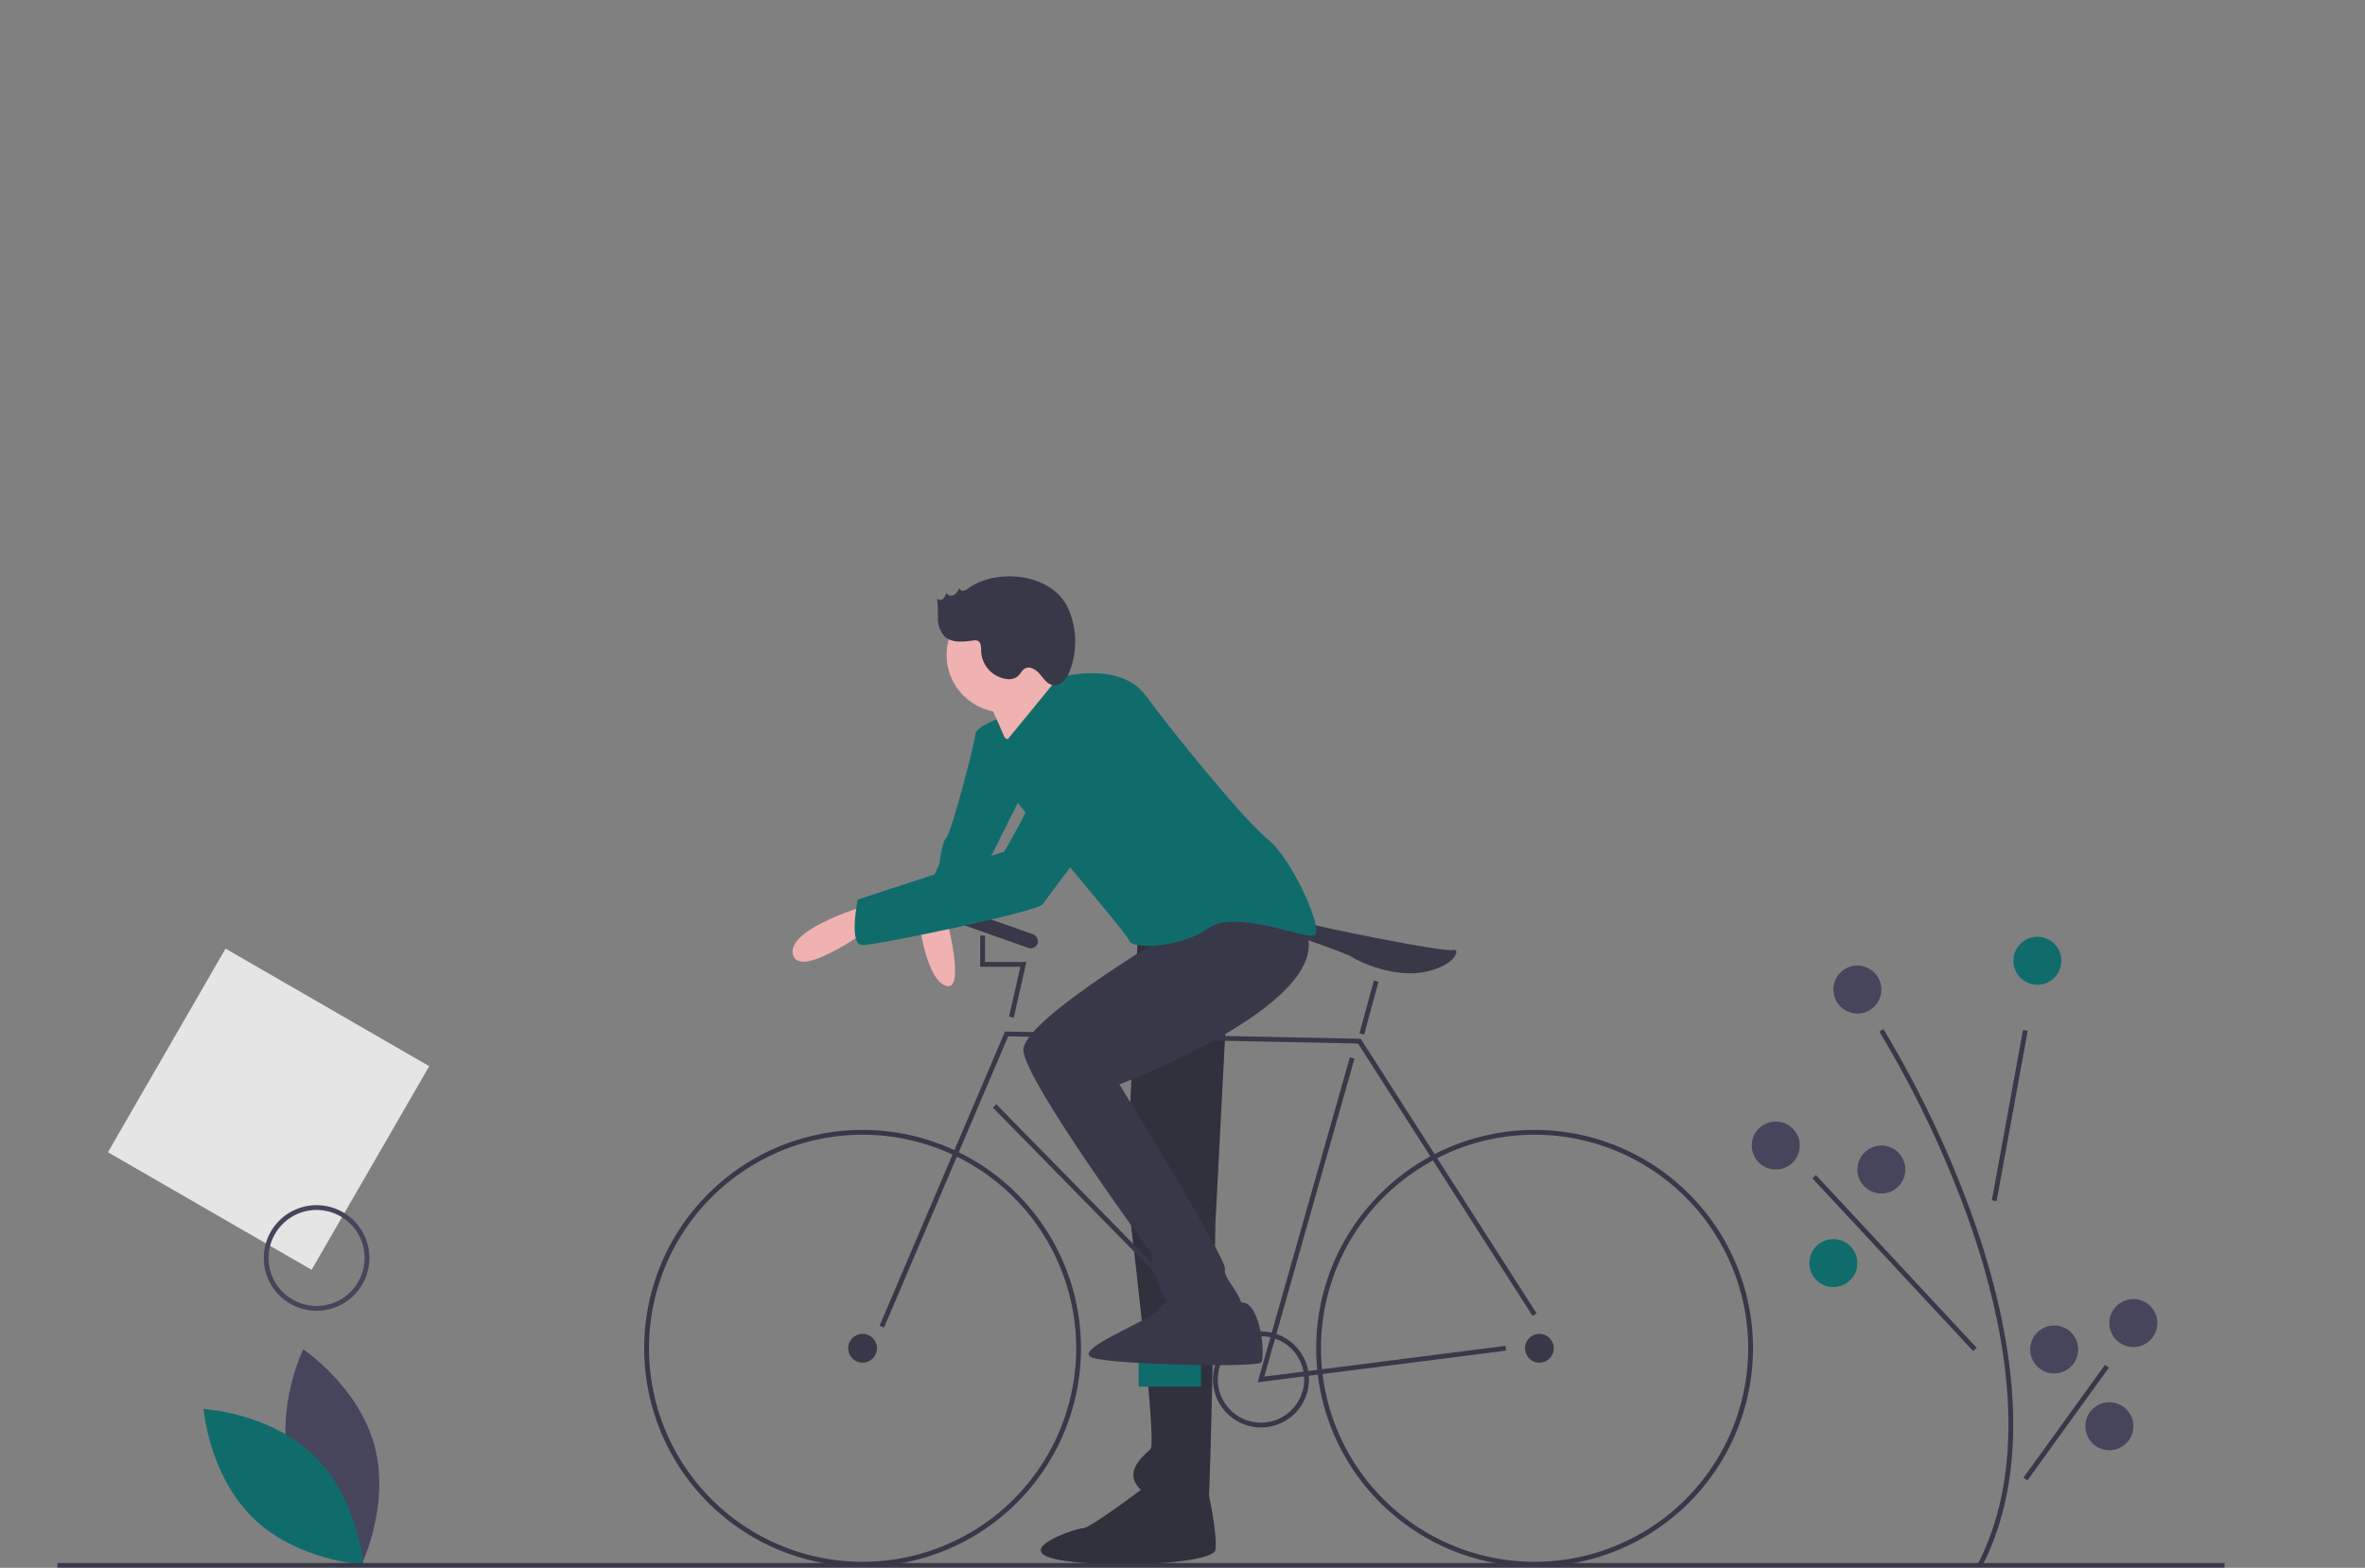 <svg xmlns="http://www.w3.org/2000/svg" xmlns:xlink="http://www.w3.org/1999/xlink" width="469" height="311" viewBox="0 0 469 311">
  <rect x="0" y="0" width="469" height="311" fill="#808080" stroke="none"/>
  <defs>
    <clipPath id="clip-path">
      <rect id="Retângulo_135" data-name="Retângulo 135" width="469" height="311" transform="translate(1390 5813)" fill="#fff" stroke="#707070" stroke-width="1"/>
    </clipPath>
  </defs>
  <g id="Grupo_de_máscara_15" data-name="Grupo de máscara 15" transform="translate(-1390 -5813)" opacity="0.88" clip-path="url(#clip-path)">
    <g id="undraw_biking_kc-4-f_1_" data-name="undraw_biking_kc-4-f (1)" transform="translate(1401.38 5813)">
      <path id="Caminho_620" data-name="Caminho 620" d="M276.855,240.931l-2.38,53.305s6.187,50.45,4.759,51.877-5.235,4.283-2.38,7.615,13.326,5.711,13.8,3.808,1.428-56.161,1.428-56.161l3.332-64.252Z" transform="translate(-62.444 -58.673)" fill="#2f2e41"/>
      <path id="Caminho_621" data-name="Caminho 621" d="M276.855,240.931l-2.38,53.305s6.187,50.45,4.759,51.877-5.235,4.283-2.38,7.615,13.326,5.711,13.8,3.808,1.428-56.161,1.428-56.161l3.332-64.252Z" transform="translate(-62.444 -58.673)" opacity="0.2"/>
      <path id="Caminho_622" data-name="Caminho 622" d="M279.234,352.776s-11.9,9.043-13.326,9.043-14.278,4.283-5.235,6.187,30.936.952,31.412-1.9-1.428-11.522-1.428-11.522Z" transform="translate(-62.444 -58.673)" fill="#2f2e41"/>
      <path id="Caminho_623" data-name="Caminho 623" d="M279.234,352.776s-11.9,9.043-13.326,9.043-14.278,4.283-5.235,6.187,30.936.952,31.412-1.9-1.428-11.522-1.428-11.522Z" transform="translate(-62.444 -58.673)" opacity="0.2"/>
      <path id="Caminho_624" data-name="Caminho 624" d="M249.726,200.952s-5.235,1.9-5.235,3.332-4.759,19.514-5.711,20.465-1.428,5.235-1.428,5.235-4.759,10.947-3.808,10.947,9.043-1.9,9.519,0,4.283-11.9,4.283-11.9l8.091-16.182Z" transform="translate(-62.444 -58.673)" fill="#016968"/>
      <path id="Caminho_625" data-name="Caminho 625" d="M233.544,242.835s1.428,10.471,5.235,11.423,0-13.326,0-13.326Z" transform="translate(-62.444 -58.673)" fill="#ffb8b8"/>
      <path id="Caminho_626" data-name="Caminho 626" d="M245.919,195.241s2.856,6.187,4.283,9.519,14.754-8.567,14.754-8.567-7.139-5.235-7.139-7.615S245.919,195.241,245.919,195.241Z" transform="translate(-62.444 -58.673)" fill="#ffb8b8"/>
      <path id="Caminho_627" data-name="Caminho 627" d="M108.629,349.948c3.192,11.8,14.124,19.106,14.124,19.106s5.758-11.822,2.566-23.621-14.124-19.106-14.124-19.106S105.437,338.149,108.629,349.948Z" transform="translate(-62.444 -58.673)" fill="#3f3d56"/>
      <path id="Caminho_628" data-name="Caminho 628" d="M113.319,347.412c8.758,8.526,9.828,21.632,9.828,21.632s-13.13-.717-21.889-9.243-9.828-21.632-9.828-21.632S104.56,338.886,113.319,347.412Z" transform="translate(-62.444 -58.673)" fill="#016968"/>
      <path id="Caminho_629" data-name="Caminho 629" d="M222.122,369.434a43.31,43.31,0,1,1,43.31-43.31A43.31,43.31,0,0,1,222.122,369.434Zm0-85.669a42.359,42.359,0,1,0,42.359,42.359A42.359,42.359,0,0,0,222.122,283.765Z" transform="translate(-62.444 -58.673)" fill="#2f2e41"/>
      <path id="Caminho_630" data-name="Caminho 630" d="M355.385,369.434a43.31,43.31,0,1,1,43.31-43.31,43.31,43.31,0,0,1-43.31,43.31Zm0-85.669a42.359,42.359,0,1,0,42.359,42.359A42.359,42.359,0,0,0,355.385,283.765Z" transform="translate(-62.444 -58.673)" fill="#2f2e41"/>
      <circle id="Elipse_26" data-name="Elipse 26" cx="2.856" cy="2.856" r="2.856" transform="translate(156.822 264.596)" fill="#2f2e41"/>
      <circle id="Elipse_27" data-name="Elipse 27" cx="2.856" cy="2.856" r="2.856" transform="translate(291.037 264.596)" fill="#2f2e41"/>
      <path id="Caminho_631" data-name="Caminho 631" d="M163.923,263.355l-.876-.374,24.875-58.36,70.539,1.439.137.214,34.744,54.257-.8.514L257.933,207l-69.387-1.416Z" fill="#2f2e41"/>
      <path id="Caminho_632" data-name="Caminho 632" d="M238.029,274.2l18.282-64.469.916.259-17.889,63.083,47.831-6.1.12.945Z" fill="#2f2e41"/>
      <rect id="Retângulo_136" data-name="Retângulo 136" width="0.952" height="70.004" transform="matrix(0.714, -0.7, 0.7, 0.714, 185.515, 219.713)" fill="#2f2e41"/>
      <rect id="Retângulo_137" data-name="Retângulo 137" width="10.853" height="0.952" transform="matrix(0.263, -0.965, 0.965, 0.263, 258.215, 204.977)" fill="#2f2e41"/>
      <path id="Caminho_633" data-name="Caminho 633" d="M189.65,201.877l-.929-.211,2.248-9.889H183V185.59h.952v5.235h8.211Z" fill="#2f2e41"/>
      <path id="Caminho_634" data-name="Caminho 634" d="M306.363,243.786s0-2.856,6.187-1.428,25.225,5.235,26.653,4.759.952,2.856-5.235,4.283-13.326-1.9-14.754-2.856S306.363,243.786,306.363,243.786Z" transform="translate(-62.444 -58.673)" fill="#2f2e41"/>
      <rect id="Retângulo_138" data-name="Retângulo 138" width="12.374" height="4.759" transform="translate(214.411 270.307)" fill="#016968"/>
      <path id="Caminho_635" data-name="Caminho 635" d="M301.128,341.83a9.519,9.519,0,1,1,9.519-9.519A9.519,9.519,0,0,1,301.128,341.83Zm0-18.086a8.567,8.567,0,1,0,8.567,8.567,8.567,8.567,0,0,0-8.567-8.567Z" transform="translate(-62.444 -58.673)" fill="#2f2e41"/>
      <circle id="Elipse_28" data-name="Elipse 28" cx="11.423" cy="11.423" r="11.423" transform="translate(176.335 118.483)" fill="#ffb8b8"/>
      <path id="Caminho_636" data-name="Caminho 636" d="M286.374,241.883s-32.84,19.038-32.364,25.225,25.225,39.979,25.225,39.979,1.9,9.995,3.808,9.995,13.8,4.283,14.278,1.428-3.808-6.187-3.332-8.091-20.941-36.647-20.941-36.647,45.836-17.134,36.244-31.888S286.374,241.883,286.374,241.883Z" transform="translate(-62.444 -58.673)" fill="#2f2e41"/>
      <path id="Caminho_637" data-name="Caminho 637" d="M287.325,315.177s-5.711,1.428-6.663,3.332-17.61,8.091-12.85,9.519,32.364,1.9,33.316.952,0-12-3.808-11.949S289.229,318.509,287.325,315.177Z" transform="translate(-62.444 -58.673)" fill="#2f2e41"/>
      <path id="Caminho_638" data-name="Caminho 638" d="M250.2,206.187,260.911,193.1s12.136-3.57,17.372,3.57,19.514,24.749,24.273,28.556,11.423,18.562,9.043,19.038-15.706-5.235-20.941-1.428-15.23,4.283-15.706,2.38-29.032-33.792-29.032-38.075,3.043-5.2,3.043-5.2Z" transform="translate(-62.444 -58.673)" fill="#016968"/>
      <rect id="Retângulo_139" data-name="Retângulo 139" width="18.086" height="2.856" rx="1.428" transform="matrix(0.943, 0.333, -0.333, 0.943, 177.805, 179.8)" fill="#2f2e41"/>
      <path id="Caminho_639" data-name="Caminho 639" d="M223.55,238.075s-16.658,4.759-15.23,9.995,16.658-6.187,16.658-6.187Z" transform="translate(-62.444 -58.673)" fill="#ffb8b8"/>
      <path id="Caminho_640" data-name="Caminho 640" d="M266.86,196.668s-6.663,5.711-8.091,12.374S250.2,227.6,250.2,227.6l-29.032,9.519s-1.9,9.043.952,9.043,34.744-6.663,35.7-8.091,21.417-28.556,21.417-28.556S281.138,194.765,266.86,196.668Z" transform="translate(-62.444 -58.673)" fill="#016968"/>
      <path id="Caminho_641" data-name="Caminho 641" d="M243.107,175.357a2.253,2.253,0,0,1-.981.492.7.7,0,0,1-.811-.562,2.909,2.909,0,0,1-1.113,1.428c-.545.284-1.388.046-1.466-.564a2.572,2.572,0,0,1-.592,1.25.887.887,0,0,1-1.247.042,32.033,32.033,0,0,1,.166,3.97,5.054,5.054,0,0,0,1.428,3.6c1.459,1.27,3.652.956,5.571.716a1.691,1.691,0,0,1,.873.048c.718.306.686,1.306.7,2.087a5.8,5.8,0,0,0,5.078,5.507,2.907,2.907,0,0,0,2.161-.527c.545-.462.823-1.214,1.447-1.561,1.015-.564,2.247.259,2.989,1.152s1.474,1.993,2.624,2.156c1.521.216,2.68-1.334,3.248-2.761a16.1,16.1,0,0,0-.32-12.508C259.683,172.395,248.833,171.3,243.107,175.357Z" transform="translate(-62.444 -58.673)" fill="#2f2e41"/>
      <path id="Caminho_642" data-name="Caminho 642" d="M444.094,369.415l-.846-.437c10.986-21.238,5.111-48.819-1.751-68.217a209.077,209.077,0,0,0-17.742-37.444l.8-.508a210.144,210.144,0,0,1,17.834,37.635C449.32,320.018,455.236,347.874,444.094,369.415Z" transform="translate(-62.444 -58.673)" fill="#2f2e41"/>
      <rect id="Retângulo_140" data-name="Retângulo 140" width="34.353" height="0.952" transform="translate(383.622 238.099) rotate(-79.645)" fill="#2f2e41"/>
      <rect id="Retângulo_141" data-name="Retângulo 141" width="0.952" height="46.809" transform="matrix(0.732, -0.681, 0.681, 0.732, 348.039, 233.745)" fill="#2f2e41"/>
      <rect id="Retângulo_142" data-name="Retângulo 142" width="27.609" height="0.952" transform="translate(389.889 293.116) rotate(-54.137)" fill="#2f2e41"/>
      <circle id="Elipse_29" data-name="Elipse 29" cx="4.759" cy="4.759" r="4.759" transform="translate(387.89 185.828)" fill="#016968"/>
      <circle id="Elipse_30" data-name="Elipse 30" cx="4.759" cy="4.759" r="4.759" transform="translate(336.013 222.475)" fill="#3f3d56"/>
      <circle id="Elipse_31" data-name="Elipse 31" cx="4.759" cy="4.759" r="4.759" transform="translate(356.954 227.235)" fill="#3f3d56"/>
      <circle id="Elipse_32" data-name="Elipse 32" cx="4.759" cy="4.759" r="4.759" transform="translate(347.436 245.796)" fill="#016968"/>
      <circle id="Elipse_33" data-name="Elipse 33" cx="4.759" cy="4.759" r="4.759" transform="translate(406.928 257.695)" fill="#3f3d56"/>
      <circle id="Elipse_34" data-name="Elipse 34" cx="4.759" cy="4.759" r="4.759" transform="translate(391.222 262.93)" fill="#3f3d56"/>
      <circle id="Elipse_35" data-name="Elipse 35" cx="4.759" cy="4.759" r="4.759" transform="translate(402.168 278.16)" fill="#3f3d56"/>
      <circle id="Elipse_36" data-name="Elipse 36" cx="4.759" cy="4.759" r="4.759" transform="translate(352.195 191.539)" fill="#3f3d56"/>
      <rect id="Retângulo_143" data-name="Retângulo 143" width="429.773" height="0.952" transform="translate(0 310.048)" fill="#2f2e41"/>
      <rect id="Retângulo_144" data-name="Retângulo 144" width="46.642" height="46.642" transform="matrix(0.866, 0.5, -0.5, 0.866, 33.347, 188.174)" fill="#f2f2f2"/>
      <path id="Caminho_643" data-name="Caminho 643" d="M113.846,318.682a10.471,10.471,0,1,1,10.471-10.471A10.471,10.471,0,0,1,113.846,318.682Zm0-19.989a9.519,9.519,0,1,0,9.519,9.519,9.519,9.519,0,0,0-9.519-9.519Z" transform="translate(-62.444 -58.673)" fill="#3f3d56"/>
    </g>
  </g>
</svg>

